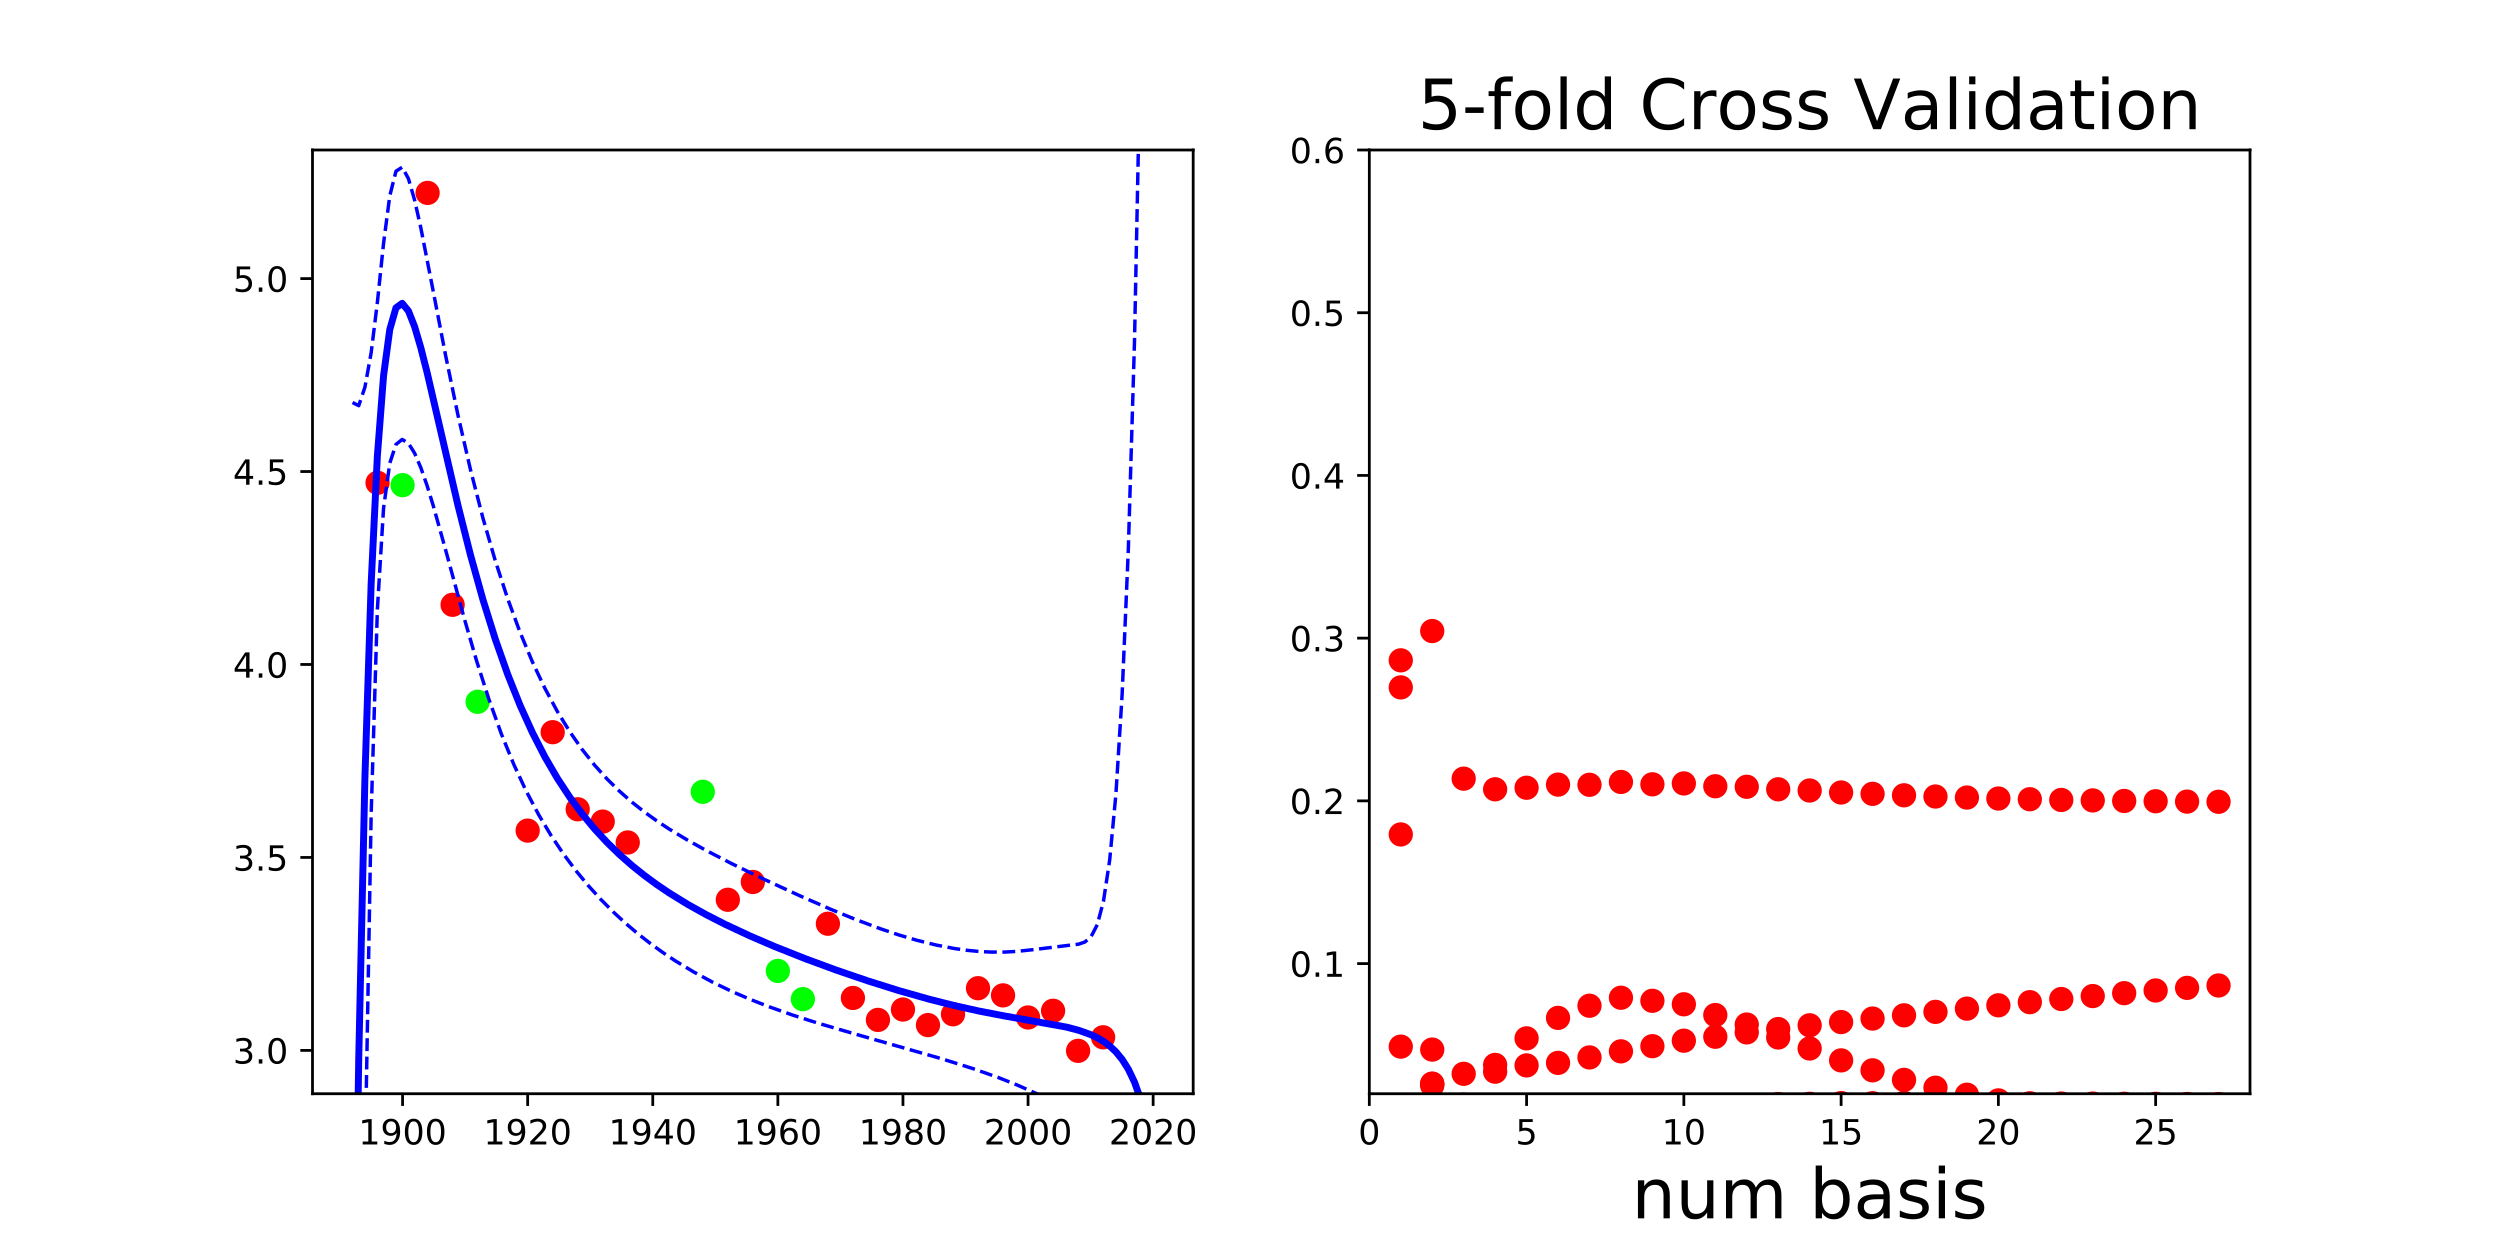 <?xml version="1.0" encoding="utf-8" standalone="no"?>
<!DOCTYPE svg PUBLIC "-//W3C//DTD SVG 1.1//EN"
  "http://www.w3.org/Graphics/SVG/1.1/DTD/svg11.dtd">
<!-- Created with matplotlib (http://matplotlib.org/) -->
<svg height="360pt" version="1.1" viewBox="0 0 720 360" width="720pt" xmlns="http://www.w3.org/2000/svg" xmlns:xlink="http://www.w3.org/1999/xlink">
 <defs>
  <style type="text/css">
*{stroke-linecap:butt;stroke-linejoin:round;}
  </style>
 </defs>
 <g id="figure_1">
  <g id="patch_1">
   <path d="M 0 360 
L 720 360 
L 720 0 
L 0 0 
z
" style="fill:none;"/>
  </g>
  <g id="axes_1">
   <g id="patch_2">
    <path d="M 90 315 
L 343.636 315 
L 343.636 43.2 
L 90 43.2 
z
" style="fill:none;"/>
   </g>
   <g id="matplotlib.axis_1">
    <g id="xtick_1">
     <g id="line2d_1">
      <defs>
       <path d="M 0 0 
L 0 3.5 
" id="m2dbf219b68" style="stroke:#000000;stroke-width:0.8;"/>
      </defs>
      <g>
       <use style="stroke:#000000;stroke-width:0.8;" x="115.94" xlink:href="#m2dbf219b68" y="315"/>
      </g>
     </g>
     <g id="text_1">
      <!-- 1900 -->
      <defs>
       <path d="M 12.406 8.297 
L 28.516 8.297 
L 28.516 63.922 
L 10.984 60.406 
L 10.984 69.391 
L 28.422 72.906 
L 38.281 72.906 
L 38.281 8.297 
L 54.391 8.297 
L 54.391 0 
L 12.406 0 
z
" id="DejaVuSans-31"/>
       <path d="M 10.984 1.516 
L 10.984 10.5 
Q 14.703 8.734 18.5 7.812 
Q 22.312 6.891 25.984 6.891 
Q 35.75 6.891 40.891 13.453 
Q 46.047 20.016 46.781 33.406 
Q 43.953 29.203 39.594 26.953 
Q 35.25 24.703 29.984 24.703 
Q 19.047 24.703 12.672 31.312 
Q 6.297 37.938 6.297 49.422 
Q 6.297 60.641 12.938 67.422 
Q 19.578 74.219 30.609 74.219 
Q 43.266 74.219 49.922 64.516 
Q 56.594 54.828 56.594 36.375 
Q 56.594 19.141 48.406 8.859 
Q 40.234 -1.422 26.422 -1.422 
Q 22.703 -1.422 18.891 -0.688 
Q 15.094 0.047 10.984 1.516 
z
M 30.609 32.422 
Q 37.25 32.422 41.125 36.953 
Q 45.016 41.5 45.016 49.422 
Q 45.016 57.281 41.125 61.844 
Q 37.25 66.406 30.609 66.406 
Q 23.969 66.406 20.094 61.844 
Q 16.219 57.281 16.219 49.422 
Q 16.219 41.5 20.094 36.953 
Q 23.969 32.422 30.609 32.422 
z
" id="DejaVuSans-39"/>
       <path d="M 31.781 66.406 
Q 24.172 66.406 20.328 58.906 
Q 16.5 51.422 16.5 36.375 
Q 16.5 21.391 20.328 13.891 
Q 24.172 6.391 31.781 6.391 
Q 39.453 6.391 43.281 13.891 
Q 47.125 21.391 47.125 36.375 
Q 47.125 51.422 43.281 58.906 
Q 39.453 66.406 31.781 66.406 
z
M 31.781 74.219 
Q 44.047 74.219 50.516 64.516 
Q 56.984 54.828 56.984 36.375 
Q 56.984 17.969 50.516 8.266 
Q 44.047 -1.422 31.781 -1.422 
Q 19.531 -1.422 13.062 8.266 
Q 6.594 17.969 6.594 36.375 
Q 6.594 54.828 13.062 64.516 
Q 19.531 74.219 31.781 74.219 
z
" id="DejaVuSans-30"/>
      </defs>
      <g transform="translate(103.215 329.598)scale(0.1 -0.1)">
       <use xlink:href="#DejaVuSans-31"/>
       <use x="63.623" xlink:href="#DejaVuSans-39"/>
       <use x="127.246" xlink:href="#DejaVuSans-30"/>
       <use x="190.869" xlink:href="#DejaVuSans-30"/>
      </g>
     </g>
    </g>
    <g id="xtick_2">
     <g id="line2d_2">
      <g>
       <use style="stroke:#000000;stroke-width:0.8;" x="151.968" xlink:href="#m2dbf219b68" y="315"/>
      </g>
     </g>
     <g id="text_2">
      <!-- 1920 -->
      <defs>
       <path d="M 19.188 8.297 
L 53.609 8.297 
L 53.609 0 
L 7.328 0 
L 7.328 8.297 
Q 12.938 14.109 22.625 23.891 
Q 32.328 33.688 34.812 36.531 
Q 39.547 41.844 41.422 45.531 
Q 43.312 49.219 43.312 52.781 
Q 43.312 58.594 39.234 62.25 
Q 35.156 65.922 28.609 65.922 
Q 23.969 65.922 18.812 64.312 
Q 13.672 62.703 7.812 59.422 
L 7.812 69.391 
Q 13.766 71.781 18.938 73 
Q 24.125 74.219 28.422 74.219 
Q 39.75 74.219 46.484 68.547 
Q 53.219 62.891 53.219 53.422 
Q 53.219 48.922 51.531 44.891 
Q 49.859 40.875 45.406 35.406 
Q 44.188 33.984 37.641 27.219 
Q 31.109 20.453 19.188 8.297 
z
" id="DejaVuSans-32"/>
      </defs>
      <g transform="translate(139.243 329.598)scale(0.1 -0.1)">
       <use xlink:href="#DejaVuSans-31"/>
       <use x="63.623" xlink:href="#DejaVuSans-39"/>
       <use x="127.246" xlink:href="#DejaVuSans-32"/>
       <use x="190.869" xlink:href="#DejaVuSans-30"/>
      </g>
     </g>
    </g>
    <g id="xtick_3">
     <g id="line2d_3">
      <g>
       <use style="stroke:#000000;stroke-width:0.8;" x="187.996" xlink:href="#m2dbf219b68" y="315"/>
      </g>
     </g>
     <g id="text_3">
      <!-- 1940 -->
      <defs>
       <path d="M 37.797 64.312 
L 12.891 25.391 
L 37.797 25.391 
z
M 35.203 72.906 
L 47.609 72.906 
L 47.609 25.391 
L 58.016 25.391 
L 58.016 17.188 
L 47.609 17.188 
L 47.609 0 
L 37.797 0 
L 37.797 17.188 
L 4.891 17.188 
L 4.891 26.703 
z
" id="DejaVuSans-34"/>
      </defs>
      <g transform="translate(175.271 329.598)scale(0.1 -0.1)">
       <use xlink:href="#DejaVuSans-31"/>
       <use x="63.623" xlink:href="#DejaVuSans-39"/>
       <use x="127.246" xlink:href="#DejaVuSans-34"/>
       <use x="190.869" xlink:href="#DejaVuSans-30"/>
      </g>
     </g>
    </g>
    <g id="xtick_4">
     <g id="line2d_4">
      <g>
       <use style="stroke:#000000;stroke-width:0.8;" x="224.024" xlink:href="#m2dbf219b68" y="315"/>
      </g>
     </g>
     <g id="text_4">
      <!-- 1960 -->
      <defs>
       <path d="M 33.016 40.375 
Q 26.375 40.375 22.484 35.828 
Q 18.609 31.297 18.609 23.391 
Q 18.609 15.531 22.484 10.953 
Q 26.375 6.391 33.016 6.391 
Q 39.656 6.391 43.531 10.953 
Q 47.406 15.531 47.406 23.391 
Q 47.406 31.297 43.531 35.828 
Q 39.656 40.375 33.016 40.375 
z
M 52.594 71.297 
L 52.594 62.312 
Q 48.875 64.062 45.094 64.984 
Q 41.312 65.922 37.594 65.922 
Q 27.828 65.922 22.672 59.328 
Q 17.531 52.734 16.797 39.406 
Q 19.672 43.656 24.016 45.922 
Q 28.375 48.188 33.594 48.188 
Q 44.578 48.188 50.953 41.516 
Q 57.328 34.859 57.328 23.391 
Q 57.328 12.156 50.688 5.359 
Q 44.047 -1.422 33.016 -1.422 
Q 20.359 -1.422 13.672 8.266 
Q 6.984 17.969 6.984 36.375 
Q 6.984 53.656 15.188 63.938 
Q 23.391 74.219 37.203 74.219 
Q 40.922 74.219 44.703 73.484 
Q 48.484 72.75 52.594 71.297 
z
" id="DejaVuSans-36"/>
      </defs>
      <g transform="translate(211.299 329.598)scale(0.1 -0.1)">
       <use xlink:href="#DejaVuSans-31"/>
       <use x="63.623" xlink:href="#DejaVuSans-39"/>
       <use x="127.246" xlink:href="#DejaVuSans-36"/>
       <use x="190.869" xlink:href="#DejaVuSans-30"/>
      </g>
     </g>
    </g>
    <g id="xtick_5">
     <g id="line2d_5">
      <g>
       <use style="stroke:#000000;stroke-width:0.8;" x="260.052" xlink:href="#m2dbf219b68" y="315"/>
      </g>
     </g>
     <g id="text_5">
      <!-- 1980 -->
      <defs>
       <path d="M 31.781 34.625 
Q 24.75 34.625 20.719 30.859 
Q 16.703 27.094 16.703 20.516 
Q 16.703 13.922 20.719 10.156 
Q 24.75 6.391 31.781 6.391 
Q 38.812 6.391 42.859 10.172 
Q 46.922 13.969 46.922 20.516 
Q 46.922 27.094 42.891 30.859 
Q 38.875 34.625 31.781 34.625 
z
M 21.922 38.812 
Q 15.578 40.375 12.031 44.719 
Q 8.5 49.078 8.5 55.328 
Q 8.5 64.062 14.719 69.141 
Q 20.953 74.219 31.781 74.219 
Q 42.672 74.219 48.875 69.141 
Q 55.078 64.062 55.078 55.328 
Q 55.078 49.078 51.531 44.719 
Q 48 40.375 41.703 38.812 
Q 48.828 37.156 52.797 32.312 
Q 56.781 27.484 56.781 20.516 
Q 56.781 9.906 50.312 4.234 
Q 43.844 -1.422 31.781 -1.422 
Q 19.734 -1.422 13.25 4.234 
Q 6.781 9.906 6.781 20.516 
Q 6.781 27.484 10.781 32.312 
Q 14.797 37.156 21.922 38.812 
z
M 18.312 54.391 
Q 18.312 48.734 21.844 45.562 
Q 25.391 42.391 31.781 42.391 
Q 38.141 42.391 41.719 45.562 
Q 45.312 48.734 45.312 54.391 
Q 45.312 60.062 41.719 63.234 
Q 38.141 66.406 31.781 66.406 
Q 25.391 66.406 21.844 63.234 
Q 18.312 60.062 18.312 54.391 
z
" id="DejaVuSans-38"/>
      </defs>
      <g transform="translate(247.327 329.598)scale(0.1 -0.1)">
       <use xlink:href="#DejaVuSans-31"/>
       <use x="63.623" xlink:href="#DejaVuSans-39"/>
       <use x="127.246" xlink:href="#DejaVuSans-38"/>
       <use x="190.869" xlink:href="#DejaVuSans-30"/>
      </g>
     </g>
    </g>
    <g id="xtick_6">
     <g id="line2d_6">
      <g>
       <use style="stroke:#000000;stroke-width:0.8;" x="296.08" xlink:href="#m2dbf219b68" y="315"/>
      </g>
     </g>
     <g id="text_6">
      <!-- 2000 -->
      <g transform="translate(283.355 329.598)scale(0.1 -0.1)">
       <use xlink:href="#DejaVuSans-32"/>
       <use x="63.623" xlink:href="#DejaVuSans-30"/>
       <use x="127.246" xlink:href="#DejaVuSans-30"/>
       <use x="190.869" xlink:href="#DejaVuSans-30"/>
      </g>
     </g>
    </g>
    <g id="xtick_7">
     <g id="line2d_7">
      <g>
       <use style="stroke:#000000;stroke-width:0.8;" x="332.107" xlink:href="#m2dbf219b68" y="315"/>
      </g>
     </g>
     <g id="text_7">
      <!-- 2020 -->
      <g transform="translate(319.382 329.598)scale(0.1 -0.1)">
       <use xlink:href="#DejaVuSans-32"/>
       <use x="63.623" xlink:href="#DejaVuSans-30"/>
       <use x="127.246" xlink:href="#DejaVuSans-32"/>
       <use x="190.869" xlink:href="#DejaVuSans-30"/>
      </g>
     </g>
    </g>
   </g>
   <g id="matplotlib.axis_2">
    <g id="ytick_1">
     <g id="line2d_8">
      <defs>
       <path d="M 0 0 
L -3.5 0 
" id="m7411f0492e" style="stroke:#000000;stroke-width:0.8;"/>
      </defs>
      <g>
       <use style="stroke:#000000;stroke-width:0.8;" x="90" xlink:href="#m7411f0492e" y="302.509"/>
      </g>
     </g>
     <g id="text_8">
      <!-- 3.0 -->
      <defs>
       <path d="M 40.578 39.312 
Q 47.656 37.797 51.625 33 
Q 55.609 28.219 55.609 21.188 
Q 55.609 10.406 48.188 4.484 
Q 40.766 -1.422 27.094 -1.422 
Q 22.516 -1.422 17.656 -0.516 
Q 12.797 0.391 7.625 2.203 
L 7.625 11.719 
Q 11.719 9.328 16.594 8.109 
Q 21.484 6.891 26.812 6.891 
Q 36.078 6.891 40.938 10.547 
Q 45.797 14.203 45.797 21.188 
Q 45.797 27.641 41.281 31.266 
Q 36.766 34.906 28.719 34.906 
L 20.219 34.906 
L 20.219 43.016 
L 29.109 43.016 
Q 36.375 43.016 40.234 45.922 
Q 44.094 48.828 44.094 54.297 
Q 44.094 59.906 40.109 62.906 
Q 36.141 65.922 28.719 65.922 
Q 24.656 65.922 20.016 65.031 
Q 15.375 64.156 9.812 62.312 
L 9.812 71.094 
Q 15.438 72.656 20.344 73.438 
Q 25.25 74.219 29.594 74.219 
Q 40.828 74.219 47.359 69.109 
Q 53.906 64.016 53.906 55.328 
Q 53.906 49.266 50.438 45.094 
Q 46.969 40.922 40.578 39.312 
z
" id="DejaVuSans-33"/>
       <path d="M 10.688 12.406 
L 21 12.406 
L 21 0 
L 10.688 0 
z
" id="DejaVuSans-2e"/>
      </defs>
      <g transform="translate(67.097 306.309)scale(0.1 -0.1)">
       <use xlink:href="#DejaVuSans-33"/>
       <use x="63.623" xlink:href="#DejaVuSans-2e"/>
       <use x="95.41" xlink:href="#DejaVuSans-30"/>
      </g>
     </g>
    </g>
    <g id="ytick_2">
     <g id="line2d_9">
      <g>
       <use style="stroke:#000000;stroke-width:0.8;" x="90" xlink:href="#m7411f0492e" y="246.941"/>
      </g>
     </g>
     <g id="text_9">
      <!-- 3.5 -->
      <defs>
       <path d="M 10.797 72.906 
L 49.516 72.906 
L 49.516 64.594 
L 19.828 64.594 
L 19.828 46.734 
Q 21.969 47.469 24.109 47.828 
Q 26.266 48.188 28.422 48.188 
Q 40.625 48.188 47.75 41.5 
Q 54.891 34.812 54.891 23.391 
Q 54.891 11.625 47.562 5.094 
Q 40.234 -1.422 26.906 -1.422 
Q 22.312 -1.422 17.547 -0.641 
Q 12.797 0.141 7.719 1.703 
L 7.719 11.625 
Q 12.109 9.234 16.797 8.062 
Q 21.484 6.891 26.703 6.891 
Q 35.156 6.891 40.078 11.328 
Q 45.016 15.766 45.016 23.391 
Q 45.016 31 40.078 35.438 
Q 35.156 39.891 26.703 39.891 
Q 22.75 39.891 18.812 39.016 
Q 14.891 38.141 10.797 36.281 
z
" id="DejaVuSans-35"/>
      </defs>
      <g transform="translate(67.097 250.74)scale(0.1 -0.1)">
       <use xlink:href="#DejaVuSans-33"/>
       <use x="63.623" xlink:href="#DejaVuSans-2e"/>
       <use x="95.41" xlink:href="#DejaVuSans-35"/>
      </g>
     </g>
    </g>
    <g id="ytick_3">
     <g id="line2d_10">
      <g>
       <use style="stroke:#000000;stroke-width:0.8;" x="90" xlink:href="#m7411f0492e" y="191.373"/>
      </g>
     </g>
     <g id="text_10">
      <!-- 4.0 -->
      <g transform="translate(67.097 195.172)scale(0.1 -0.1)">
       <use xlink:href="#DejaVuSans-34"/>
       <use x="63.623" xlink:href="#DejaVuSans-2e"/>
       <use x="95.41" xlink:href="#DejaVuSans-30"/>
      </g>
     </g>
    </g>
    <g id="ytick_4">
     <g id="line2d_11">
      <g>
       <use style="stroke:#000000;stroke-width:0.8;" x="90" xlink:href="#m7411f0492e" y="135.804"/>
      </g>
     </g>
     <g id="text_11">
      <!-- 4.5 -->
      <g transform="translate(67.097 139.604)scale(0.1 -0.1)">
       <use xlink:href="#DejaVuSans-34"/>
       <use x="63.623" xlink:href="#DejaVuSans-2e"/>
       <use x="95.41" xlink:href="#DejaVuSans-35"/>
      </g>
     </g>
    </g>
    <g id="ytick_5">
     <g id="line2d_12">
      <g>
       <use style="stroke:#000000;stroke-width:0.8;" x="90" xlink:href="#m7411f0492e" y="80.236"/>
      </g>
     </g>
     <g id="text_12">
      <!-- 5.0 -->
      <g transform="translate(67.097 84.035)scale(0.1 -0.1)">
       <use xlink:href="#DejaVuSans-35"/>
       <use x="63.623" xlink:href="#DejaVuSans-2e"/>
       <use x="95.41" xlink:href="#DejaVuSans-30"/>
      </g>
     </g>
    </g>
   </g>
   <g id="line2d_13">
    <defs>
     <path d="M 0 3 
C 0.796 3 1.559 2.684 2.121 2.121 
C 2.684 1.559 3 0.796 3 0 
C 3 -0.796 2.684 -1.559 2.121 -2.121 
C 1.559 -2.684 0.796 -3 0 -3 
C -0.796 -3 -1.559 -2.684 -2.121 -2.121 
C -2.684 -1.559 -3 -0.796 -3 0 
C -3 0.796 -2.684 1.559 -2.121 2.121 
C -1.559 2.684 -0.796 3 0 3 
z
" id="m892ed6df88" style="stroke:#ff0000;"/>
    </defs>
    <g clip-path="url(#pe6f4012d10)">
     <use style="fill:#ff0000;stroke:#ff0000;" x="216.818" xlink:href="#m892ed6df88" y="254.006"/>
     <use style="fill:#ff0000;stroke:#ff0000;" x="173.585" xlink:href="#m892ed6df88" y="236.623"/>
     <use style="fill:#ff0000;stroke:#ff0000;" x="159.174" xlink:href="#m892ed6df88" y="210.872"/>
     <use style="fill:#ff0000;stroke:#ff0000;" x="209.613" xlink:href="#m892ed6df88" y="259.134"/>
     <use style="fill:#ff0000;stroke:#ff0000;" x="281.668" xlink:href="#m892ed6df88" y="284.603"/>
     <use style="fill:#ff0000;stroke:#ff0000;" x="288.874" xlink:href="#m892ed6df88" y="286.667"/>
     <use style="fill:#ff0000;stroke:#ff0000;" x="296.08" xlink:href="#m892ed6df88" y="293.032"/>
     <use style="fill:#ff0000;stroke:#ff0000;" x="267.257" xlink:href="#m892ed6df88" y="295.227"/>
     <use style="fill:#ff0000;stroke:#ff0000;" x="108.735" xlink:href="#m892ed6df88" y="139.046"/>
     <use style="fill:#ff0000;stroke:#ff0000;" x="180.79" xlink:href="#m892ed6df88" y="242.628"/>
     <use style="fill:#ff0000;stroke:#ff0000;" x="260.052" xlink:href="#m892ed6df88" y="290.749"/>
     <use style="fill:#ff0000;stroke:#ff0000;" x="303.285" xlink:href="#m892ed6df88" y="291.1"/>
     <use style="fill:#ff0000;stroke:#ff0000;" x="274.463" xlink:href="#m892ed6df88" y="292.11"/>
     <use style="fill:#ff0000;stroke:#ff0000;" x="151.968" xlink:href="#m892ed6df88" y="239.216"/>
     <use style="fill:#ff0000;stroke:#ff0000;" x="317.696" xlink:href="#m892ed6df88" y="298.739"/>
     <use style="fill:#ff0000;stroke:#ff0000;" x="123.146" xlink:href="#m892ed6df88" y="55.555"/>
     <use style="fill:#ff0000;stroke:#ff0000;" x="252.846" xlink:href="#m892ed6df88" y="293.734"/>
     <use style="fill:#ff0000;stroke:#ff0000;" x="245.64" xlink:href="#m892ed6df88" y="287.413"/>
     <use style="fill:#ff0000;stroke:#ff0000;" x="130.351" xlink:href="#m892ed6df88" y="174.182"/>
     <use style="fill:#ff0000;stroke:#ff0000;" x="166.379" xlink:href="#m892ed6df88" y="233.067"/>
     <use style="fill:#ff0000;stroke:#ff0000;" x="310.491" xlink:href="#m892ed6df88" y="302.645"/>
     <use style="fill:#ff0000;stroke:#ff0000;" x="238.435" xlink:href="#m892ed6df88" y="266.035"/>
    </g>
   </g>
   <g id="line2d_14">
    <defs>
     <path d="M 0 3 
C 0.796 3 1.559 2.684 2.121 2.121 
C 2.684 1.559 3 0.796 3 0 
C 3 -0.796 2.684 -1.559 2.121 -2.121 
C 1.559 -2.684 0.796 -3 0 -3 
C -0.796 -3 -1.559 -2.684 -2.121 -2.121 
C -2.684 -1.559 -3 -0.796 -3 0 
C -3 0.796 -2.684 1.559 -2.121 2.121 
C -1.559 2.684 -0.796 3 0 3 
z
" id="me2439e33db" style="stroke:#00ff00;"/>
    </defs>
    <g clip-path="url(#pe6f4012d10)">
     <use style="fill:#00ff00;stroke:#00ff00;" x="115.94" xlink:href="#me2439e33db" y="139.724"/>
     <use style="fill:#00ff00;stroke:#00ff00;" x="224.024" xlink:href="#me2439e33db" y="279.634"/>
     <use style="fill:#00ff00;stroke:#00ff00;" x="137.557" xlink:href="#me2439e33db" y="202.118"/>
     <use style="fill:#00ff00;stroke:#00ff00;" x="202.407" xlink:href="#me2439e33db" y="228.036"/>
     <use style="fill:#00ff00;stroke:#00ff00;" x="231.229" xlink:href="#me2439e33db" y="287.755"/>
    </g>
   </g>
   <g id="line2d_15">
    <path clip-path="url(#pe6f4012d10)" d="M 102.453 361 
L 103.316 304.869 
L 105.104 223.659 
L 106.891 168.123 
L 108.679 131.349 
L 110.466 108.209 
L 112.254 94.909 
L 114.041 88.648 
L 115.828 87.361 
L 117.616 89.535 
L 119.403 94.061 
L 121.191 100.133 
L 122.978 107.166 
L 126.553 122.555 
L 131.915 145.646 
L 135.49 159.805 
L 139.065 172.626 
L 142.64 184.072 
L 146.215 194.212 
L 149.79 203.161 
L 153.364 211.048 
L 156.939 218.003 
L 160.514 224.146 
L 164.089 229.586 
L 167.664 234.42 
L 171.239 238.732 
L 174.814 242.597 
L 178.388 246.077 
L 181.963 249.228 
L 185.538 252.096 
L 189.113 254.723 
L 192.688 257.144 
L 198.05 260.45 
L 203.412 263.439 
L 208.775 266.177 
L 215.924 269.52 
L 223.074 272.594 
L 232.011 276.143 
L 240.948 279.43 
L 249.886 282.48 
L 258.823 285.286 
L 267.76 287.818 
L 274.91 289.621 
L 282.059 291.208 
L 289.209 292.586 
L 307.083 295.793 
L 310.658 296.728 
L 314.233 298.016 
L 316.021 298.868 
L 317.808 299.922 
L 319.595 301.245 
L 321.383 302.929 
L 323.17 305.099 
L 324.958 307.933 
L 326.745 311.677 
L 328.533 316.676 
L 330.32 323.417 
L 332.107 332.586 
L 332.107 332.586 
" style="fill:none;stroke:#0000ff;stroke-linecap:square;stroke-width:2;"/>
   </g>
   <g id="line2d_16">
    <path clip-path="url(#pe6f4012d10)" d="M 101.529 115.93 
L 103.316 116.832 
L 105.104 111.489 
L 106.891 101.617 
L 108.679 87.127 
L 110.466 70.064 
L 112.254 56.423 
L 114.041 49.306 
L 115.828 48.16 
L 117.616 51.42 
L 119.403 57.613 
L 121.191 65.593 
L 124.766 83.875 
L 128.34 102.405 
L 131.915 119.665 
L 135.49 135.237 
L 139.065 149.132 
L 142.64 161.482 
L 146.215 172.437 
L 149.79 182.136 
L 153.364 190.704 
L 156.939 198.256 
L 160.514 204.899 
L 164.089 210.733 
L 167.664 215.856 
L 171.239 220.36 
L 174.814 224.331 
L 178.388 227.85 
L 181.963 230.989 
L 185.538 233.814 
L 189.113 236.382 
L 192.688 238.742 
L 198.05 241.981 
L 203.412 244.954 
L 210.562 248.644 
L 219.499 252.982 
L 230.224 257.928 
L 239.161 261.836 
L 246.311 264.766 
L 253.461 267.449 
L 258.823 269.251 
L 264.185 270.831 
L 269.547 272.154 
L 274.91 273.183 
L 278.485 273.687 
L 282.059 274.031 
L 285.634 274.205 
L 289.209 274.199 
L 292.784 274.011 
L 298.146 273.436 
L 307.083 272.338 
L 310.658 271.915 
L 312.446 271.297 
L 314.233 269.757 
L 316.021 266.302 
L 317.808 259.508 
L 319.595 247.65 
L 321.383 228.71 
L 323.17 200.095 
L 324.958 158.205 
L 326.745 97.938 
L 328.725 -1 
L 328.725 -1 
" style="fill:none;stroke:#0000ff;stroke-dasharray:3.7,1.6;stroke-dashoffset:0;"/>
   </g>
   <g id="line2d_17">
    <path clip-path="url(#pe6f4012d10)" d="M 104.817 361 
L 105.104 335.83 
L 106.891 234.629 
L 108.679 175.57 
L 110.466 146.354 
L 112.254 133.396 
L 114.041 127.99 
L 115.828 126.563 
L 117.616 127.65 
L 119.403 130.51 
L 121.191 134.673 
L 122.978 139.797 
L 124.766 145.605 
L 128.34 158.395 
L 133.703 178.101 
L 137.278 190.389 
L 140.852 201.545 
L 144.427 211.473 
L 148.002 220.22 
L 151.577 227.905 
L 155.152 234.669 
L 158.727 240.654 
L 162.302 245.985 
L 165.876 250.769 
L 169.451 255.093 
L 173.026 259.025 
L 176.601 262.62 
L 180.176 265.918 
L 183.751 268.952 
L 187.326 271.748 
L 190.9 274.329 
L 194.475 276.714 
L 199.838 279.959 
L 205.2 282.853 
L 210.562 285.441 
L 215.924 287.766 
L 221.287 289.87 
L 228.436 292.394 
L 235.586 294.674 
L 246.311 297.81 
L 271.335 304.96 
L 280.272 307.783 
L 287.422 310.293 
L 292.784 312.411 
L 298.146 314.785 
L 303.509 317.391 
L 307.083 319.248 
L 308.871 320.282 
L 310.658 321.541 
L 312.446 323.332 
L 314.233 326.274 
L 316.021 331.434 
L 317.808 340.337 
L 319.595 354.84 
L 320.089 361 
L 320.089 361 
" style="fill:none;stroke:#0000ff;stroke-dasharray:3.7,1.6;stroke-dashoffset:0;"/>
   </g>
   <g id="patch_3">
    <path d="M 90 315 
L 90 43.2 
" style="fill:none;stroke:#000000;stroke-linecap:square;stroke-linejoin:miter;stroke-width:0.8;"/>
   </g>
   <g id="patch_4">
    <path d="M 343.636 315 
L 343.636 43.2 
" style="fill:none;stroke:#000000;stroke-linecap:square;stroke-linejoin:miter;stroke-width:0.8;"/>
   </g>
   <g id="patch_5">
    <path d="M 90 315 
L 343.636 315 
" style="fill:none;stroke:#000000;stroke-linecap:square;stroke-linejoin:miter;stroke-width:0.8;"/>
   </g>
   <g id="patch_6">
    <path d="M 90 43.2 
L 343.636 43.2 
" style="fill:none;stroke:#000000;stroke-linecap:square;stroke-linejoin:miter;stroke-width:0.8;"/>
   </g>
  </g>
  <g id="axes_2">
   <g id="patch_7">
    <path d="M 394.364 315 
L 648 315 
L 648 43.2 
L 394.364 43.2 
z
" style="fill:none;"/>
   </g>
   <g id="matplotlib.axis_3">
    <g id="xtick_8">
     <g id="line2d_18">
      <g>
       <use style="stroke:#000000;stroke-width:0.8;" x="394.364" xlink:href="#m2dbf219b68" y="315"/>
      </g>
     </g>
     <g id="text_13">
      <!-- 0 -->
      <g transform="translate(391.182 329.598)scale(0.1 -0.1)">
       <use xlink:href="#DejaVuSans-30"/>
      </g>
     </g>
    </g>
    <g id="xtick_9">
     <g id="line2d_19">
      <g>
       <use style="stroke:#000000;stroke-width:0.8;" x="439.656" xlink:href="#m2dbf219b68" y="315"/>
      </g>
     </g>
     <g id="text_14">
      <!-- 5 -->
      <g transform="translate(436.475 329.598)scale(0.1 -0.1)">
       <use xlink:href="#DejaVuSans-35"/>
      </g>
     </g>
    </g>
    <g id="xtick_10">
     <g id="line2d_20">
      <g>
       <use style="stroke:#000000;stroke-width:0.8;" x="484.948" xlink:href="#m2dbf219b68" y="315"/>
      </g>
     </g>
     <g id="text_15">
      <!-- 10 -->
      <g transform="translate(478.586 329.598)scale(0.1 -0.1)">
       <use xlink:href="#DejaVuSans-31"/>
       <use x="63.623" xlink:href="#DejaVuSans-30"/>
      </g>
     </g>
    </g>
    <g id="xtick_11">
     <g id="line2d_21">
      <g>
       <use style="stroke:#000000;stroke-width:0.8;" x="530.24" xlink:href="#m2dbf219b68" y="315"/>
      </g>
     </g>
     <g id="text_16">
      <!-- 15 -->
      <g transform="translate(523.878 329.598)scale(0.1 -0.1)">
       <use xlink:href="#DejaVuSans-31"/>
       <use x="63.623" xlink:href="#DejaVuSans-35"/>
      </g>
     </g>
    </g>
    <g id="xtick_12">
     <g id="line2d_22">
      <g>
       <use style="stroke:#000000;stroke-width:0.8;" x="575.532" xlink:href="#m2dbf219b68" y="315"/>
      </g>
     </g>
     <g id="text_17">
      <!-- 20 -->
      <g transform="translate(569.17 329.598)scale(0.1 -0.1)">
       <use xlink:href="#DejaVuSans-32"/>
       <use x="63.623" xlink:href="#DejaVuSans-30"/>
      </g>
     </g>
    </g>
    <g id="xtick_13">
     <g id="line2d_23">
      <g>
       <use style="stroke:#000000;stroke-width:0.8;" x="620.825" xlink:href="#m2dbf219b68" y="315"/>
      </g>
     </g>
     <g id="text_18">
      <!-- 25 -->
      <g transform="translate(614.462 329.598)scale(0.1 -0.1)">
       <use xlink:href="#DejaVuSans-32"/>
       <use x="63.623" xlink:href="#DejaVuSans-35"/>
      </g>
     </g>
    </g>
    <g id="text_19">
     <!-- num basis -->
     <defs>
      <path d="M 54.891 33.016 
L 54.891 0 
L 45.906 0 
L 45.906 32.719 
Q 45.906 40.484 42.875 44.328 
Q 39.844 48.188 33.797 48.188 
Q 26.516 48.188 22.312 43.547 
Q 18.109 38.922 18.109 30.906 
L 18.109 0 
L 9.078 0 
L 9.078 54.688 
L 18.109 54.688 
L 18.109 46.188 
Q 21.344 51.125 25.703 53.562 
Q 30.078 56 35.797 56 
Q 45.219 56 50.047 50.172 
Q 54.891 44.344 54.891 33.016 
z
" id="DejaVuSans-6e"/>
      <path d="M 8.5 21.578 
L 8.5 54.688 
L 17.484 54.688 
L 17.484 21.922 
Q 17.484 14.156 20.5 10.266 
Q 23.531 6.391 29.594 6.391 
Q 36.859 6.391 41.078 11.031 
Q 45.312 15.672 45.312 23.688 
L 45.312 54.688 
L 54.297 54.688 
L 54.297 0 
L 45.312 0 
L 45.312 8.406 
Q 42.047 3.422 37.719 1 
Q 33.406 -1.422 27.688 -1.422 
Q 18.266 -1.422 13.375 4.438 
Q 8.5 10.297 8.5 21.578 
z
M 31.109 56 
z
" id="DejaVuSans-75"/>
      <path d="M 52 44.188 
Q 55.375 50.25 60.062 53.125 
Q 64.75 56 71.094 56 
Q 79.641 56 84.281 50.016 
Q 88.922 44.047 88.922 33.016 
L 88.922 0 
L 79.891 0 
L 79.891 32.719 
Q 79.891 40.578 77.094 44.375 
Q 74.312 48.188 68.609 48.188 
Q 61.625 48.188 57.562 43.547 
Q 53.516 38.922 53.516 30.906 
L 53.516 0 
L 44.484 0 
L 44.484 32.719 
Q 44.484 40.625 41.703 44.406 
Q 38.922 48.188 33.109 48.188 
Q 26.219 48.188 22.156 43.531 
Q 18.109 38.875 18.109 30.906 
L 18.109 0 
L 9.078 0 
L 9.078 54.688 
L 18.109 54.688 
L 18.109 46.188 
Q 21.188 51.219 25.484 53.609 
Q 29.781 56 35.688 56 
Q 41.656 56 45.828 52.969 
Q 50 49.953 52 44.188 
z
" id="DejaVuSans-6d"/>
      <path id="DejaVuSans-20"/>
      <path d="M 48.688 27.297 
Q 48.688 37.203 44.609 42.844 
Q 40.531 48.484 33.406 48.484 
Q 26.266 48.484 22.188 42.844 
Q 18.109 37.203 18.109 27.297 
Q 18.109 17.391 22.188 11.75 
Q 26.266 6.109 33.406 6.109 
Q 40.531 6.109 44.609 11.75 
Q 48.688 17.391 48.688 27.297 
z
M 18.109 46.391 
Q 20.953 51.266 25.266 53.625 
Q 29.594 56 35.594 56 
Q 45.562 56 51.781 48.094 
Q 58.016 40.188 58.016 27.297 
Q 58.016 14.406 51.781 6.484 
Q 45.562 -1.422 35.594 -1.422 
Q 29.594 -1.422 25.266 0.953 
Q 20.953 3.328 18.109 8.203 
L 18.109 0 
L 9.078 0 
L 9.078 75.984 
L 18.109 75.984 
z
" id="DejaVuSans-62"/>
      <path d="M 34.281 27.484 
Q 23.391 27.484 19.188 25 
Q 14.984 22.516 14.984 16.5 
Q 14.984 11.719 18.141 8.906 
Q 21.297 6.109 26.703 6.109 
Q 34.188 6.109 38.703 11.406 
Q 43.219 16.703 43.219 25.484 
L 43.219 27.484 
z
M 52.203 31.203 
L 52.203 0 
L 43.219 0 
L 43.219 8.297 
Q 40.141 3.328 35.547 0.953 
Q 30.953 -1.422 24.312 -1.422 
Q 15.922 -1.422 10.953 3.297 
Q 6 8.016 6 15.922 
Q 6 25.141 12.172 29.828 
Q 18.359 34.516 30.609 34.516 
L 43.219 34.516 
L 43.219 35.406 
Q 43.219 41.609 39.141 45 
Q 35.062 48.391 27.688 48.391 
Q 23 48.391 18.547 47.266 
Q 14.109 46.141 10.016 43.891 
L 10.016 52.203 
Q 14.938 54.109 19.578 55.047 
Q 24.219 56 28.609 56 
Q 40.484 56 46.344 49.844 
Q 52.203 43.703 52.203 31.203 
z
" id="DejaVuSans-61"/>
      <path d="M 44.281 53.078 
L 44.281 44.578 
Q 40.484 46.531 36.375 47.5 
Q 32.281 48.484 27.875 48.484 
Q 21.188 48.484 17.844 46.438 
Q 14.5 44.391 14.5 40.281 
Q 14.5 37.156 16.891 35.375 
Q 19.281 33.594 26.516 31.984 
L 29.594 31.297 
Q 39.156 29.25 43.188 25.516 
Q 47.219 21.781 47.219 15.094 
Q 47.219 7.469 41.188 3.016 
Q 35.156 -1.422 24.609 -1.422 
Q 20.219 -1.422 15.453 -0.562 
Q 10.688 0.297 5.422 2 
L 5.422 11.281 
Q 10.406 8.688 15.234 7.391 
Q 20.062 6.109 24.812 6.109 
Q 31.156 6.109 34.562 8.281 
Q 37.984 10.453 37.984 14.406 
Q 37.984 18.062 35.516 20.016 
Q 33.062 21.969 24.703 23.781 
L 21.578 24.516 
Q 13.234 26.266 9.516 29.906 
Q 5.812 33.547 5.812 39.891 
Q 5.812 47.609 11.281 51.797 
Q 16.75 56 26.812 56 
Q 31.781 56 36.172 55.266 
Q 40.578 54.547 44.281 53.078 
z
" id="DejaVuSans-73"/>
      <path d="M 9.422 54.688 
L 18.406 54.688 
L 18.406 0 
L 9.422 0 
z
M 9.422 75.984 
L 18.406 75.984 
L 18.406 64.594 
L 9.422 64.594 
z
" id="DejaVuSans-69"/>
     </defs>
     <g transform="translate(469.915 350.875)scale(0.2 -0.2)">
      <use xlink:href="#DejaVuSans-6e"/>
      <use x="63.379" xlink:href="#DejaVuSans-75"/>
      <use x="126.758" xlink:href="#DejaVuSans-6d"/>
      <use x="224.17" xlink:href="#DejaVuSans-20"/>
      <use x="255.957" xlink:href="#DejaVuSans-62"/>
      <use x="319.434" xlink:href="#DejaVuSans-61"/>
      <use x="380.713" xlink:href="#DejaVuSans-73"/>
      <use x="432.812" xlink:href="#DejaVuSans-69"/>
      <use x="460.596" xlink:href="#DejaVuSans-73"/>
     </g>
    </g>
   </g>
   <g id="matplotlib.axis_4">
    <g id="ytick_6">
     <g id="line2d_24">
      <g>
       <use style="stroke:#000000;stroke-width:0.8;" x="394.364" xlink:href="#m7411f0492e" y="277.51"/>
      </g>
     </g>
     <g id="text_20">
      <!-- 0.1 -->
      <g transform="translate(371.461 281.31)scale(0.1 -0.1)">
       <use xlink:href="#DejaVuSans-30"/>
       <use x="63.623" xlink:href="#DejaVuSans-2e"/>
       <use x="95.41" xlink:href="#DejaVuSans-31"/>
      </g>
     </g>
    </g>
    <g id="ytick_7">
     <g id="line2d_25">
      <g>
       <use style="stroke:#000000;stroke-width:0.8;" x="394.364" xlink:href="#m7411f0492e" y="230.648"/>
      </g>
     </g>
     <g id="text_21">
      <!-- 0.2 -->
      <g transform="translate(371.461 234.447)scale(0.1 -0.1)">
       <use xlink:href="#DejaVuSans-30"/>
       <use x="63.623" xlink:href="#DejaVuSans-2e"/>
       <use x="95.41" xlink:href="#DejaVuSans-32"/>
      </g>
     </g>
    </g>
    <g id="ytick_8">
     <g id="line2d_26">
      <g>
       <use style="stroke:#000000;stroke-width:0.8;" x="394.364" xlink:href="#m7411f0492e" y="183.786"/>
      </g>
     </g>
     <g id="text_22">
      <!-- 0.3 -->
      <g transform="translate(371.461 187.585)scale(0.1 -0.1)">
       <use xlink:href="#DejaVuSans-30"/>
       <use x="63.623" xlink:href="#DejaVuSans-2e"/>
       <use x="95.41" xlink:href="#DejaVuSans-33"/>
      </g>
     </g>
    </g>
    <g id="ytick_9">
     <g id="line2d_27">
      <g>
       <use style="stroke:#000000;stroke-width:0.8;" x="394.364" xlink:href="#m7411f0492e" y="136.924"/>
      </g>
     </g>
     <g id="text_23">
      <!-- 0.4 -->
      <g transform="translate(371.461 140.723)scale(0.1 -0.1)">
       <use xlink:href="#DejaVuSans-30"/>
       <use x="63.623" xlink:href="#DejaVuSans-2e"/>
       <use x="95.41" xlink:href="#DejaVuSans-34"/>
      </g>
     </g>
    </g>
    <g id="ytick_10">
     <g id="line2d_28">
      <g>
       <use style="stroke:#000000;stroke-width:0.8;" x="394.364" xlink:href="#m7411f0492e" y="90.062"/>
      </g>
     </g>
     <g id="text_24">
      <!-- 0.5 -->
      <g transform="translate(371.461 93.861)scale(0.1 -0.1)">
       <use xlink:href="#DejaVuSans-30"/>
       <use x="63.623" xlink:href="#DejaVuSans-2e"/>
       <use x="95.41" xlink:href="#DejaVuSans-35"/>
      </g>
     </g>
    </g>
    <g id="ytick_11">
     <g id="line2d_29">
      <g>
       <use style="stroke:#000000;stroke-width:0.8;" x="394.364" xlink:href="#m7411f0492e" y="43.2"/>
      </g>
     </g>
     <g id="text_25">
      <!-- 0.6 -->
      <g transform="translate(371.461 46.999)scale(0.1 -0.1)">
       <use xlink:href="#DejaVuSans-30"/>
       <use x="63.623" xlink:href="#DejaVuSans-2e"/>
       <use x="95.41" xlink:href="#DejaVuSans-36"/>
      </g>
     </g>
    </g>
   </g>
   <g id="line2d_30">
    <g clip-path="url(#pcadc5abea7)">
     <use style="fill:#ff0000;stroke:#ff0000;" x="403.422" xlink:href="#m892ed6df88" y="301.431"/>
    </g>
   </g>
   <g id="line2d_31">
    <g clip-path="url(#pcadc5abea7)">
     <use style="fill:#ff0000;stroke:#ff0000;" x="403.422" xlink:href="#m892ed6df88" y="197.972"/>
    </g>
   </g>
   <g id="line2d_32">
    <g clip-path="url(#pcadc5abea7)"/>
   </g>
   <g id="line2d_33">
    <g clip-path="url(#pcadc5abea7)">
     <use style="fill:#ff0000;stroke:#ff0000;" x="403.422" xlink:href="#m892ed6df88" y="240.317"/>
    </g>
   </g>
   <g id="line2d_34">
    <g clip-path="url(#pcadc5abea7)">
     <use style="fill:#ff0000;stroke:#ff0000;" x="403.422" xlink:href="#m892ed6df88" y="190.174"/>
    </g>
   </g>
   <g id="line2d_35">
    <g clip-path="url(#pcadc5abea7)">
     <use style="fill:#ff0000;stroke:#ff0000;" x="412.481" xlink:href="#m892ed6df88" y="312.115"/>
    </g>
   </g>
   <g id="line2d_36">
    <g clip-path="url(#pcadc5abea7)">
     <use style="fill:#ff0000;stroke:#ff0000;" x="412.481" xlink:href="#m892ed6df88" y="312.635"/>
    </g>
   </g>
   <g id="line2d_37">
    <g clip-path="url(#pcadc5abea7)">
     <use style="fill:#ff0000;stroke:#ff0000;" x="412.481" xlink:href="#m892ed6df88" y="181.74"/>
    </g>
   </g>
   <g id="line2d_38">
    <g clip-path="url(#pcadc5abea7)">
     <use style="fill:#ff0000;stroke:#ff0000;" x="412.481" xlink:href="#m892ed6df88" y="312.115"/>
    </g>
   </g>
   <g id="line2d_39">
    <g clip-path="url(#pcadc5abea7)">
     <use style="fill:#ff0000;stroke:#ff0000;" x="412.481" xlink:href="#m892ed6df88" y="302.283"/>
    </g>
   </g>
   <g id="line2d_40">
    <g clip-path="url(#pcadc5abea7)">
     <use style="fill:#ff0000;stroke:#ff0000;" x="421.539" xlink:href="#m892ed6df88" y="320.001"/>
    </g>
   </g>
   <g id="line2d_41">
    <g clip-path="url(#pcadc5abea7)">
     <use style="fill:#ff0000;stroke:#ff0000;" x="421.539" xlink:href="#m892ed6df88" y="320.329"/>
    </g>
   </g>
   <g id="line2d_42">
    <g clip-path="url(#pcadc5abea7)">
     <use style="fill:#ff0000;stroke:#ff0000;" x="421.539" xlink:href="#m892ed6df88" y="224.255"/>
    </g>
   </g>
   <g id="line2d_43">
    <g clip-path="url(#pcadc5abea7)">
     <use style="fill:#ff0000;stroke:#ff0000;" x="421.539" xlink:href="#m892ed6df88" y="318.161"/>
    </g>
   </g>
   <g id="line2d_44">
    <g clip-path="url(#pcadc5abea7)">
     <use style="fill:#ff0000;stroke:#ff0000;" x="421.539" xlink:href="#m892ed6df88" y="309.258"/>
    </g>
   </g>
   <g id="line2d_45">
    <g clip-path="url(#pcadc5abea7)">
     <use style="fill:#ff0000;stroke:#ff0000;" x="430.597" xlink:href="#m892ed6df88" y="320.259"/>
    </g>
   </g>
   <g id="line2d_46">
    <g clip-path="url(#pcadc5abea7)">
     <use style="fill:#ff0000;stroke:#ff0000;" x="430.597" xlink:href="#m892ed6df88" y="308.644"/>
    </g>
   </g>
   <g id="line2d_47">
    <g clip-path="url(#pcadc5abea7)">
     <use style="fill:#ff0000;stroke:#ff0000;" x="430.597" xlink:href="#m892ed6df88" y="227.316"/>
    </g>
   </g>
   <g id="line2d_48">
    <g clip-path="url(#pcadc5abea7)">
     <use style="fill:#ff0000;stroke:#ff0000;" x="430.597" xlink:href="#m892ed6df88" y="320.498"/>
    </g>
   </g>
   <g id="line2d_49">
    <g clip-path="url(#pcadc5abea7)">
     <use style="fill:#ff0000;stroke:#ff0000;" x="430.597" xlink:href="#m892ed6df88" y="306.698"/>
    </g>
   </g>
   <g id="line2d_50">
    <g clip-path="url(#pcadc5abea7)">
     <use style="fill:#ff0000;stroke:#ff0000;" x="439.656" xlink:href="#m892ed6df88" y="320.496"/>
    </g>
   </g>
   <g id="line2d_51">
    <g clip-path="url(#pcadc5abea7)">
     <use style="fill:#ff0000;stroke:#ff0000;" x="439.656" xlink:href="#m892ed6df88" y="299.046"/>
    </g>
   </g>
   <g id="line2d_52">
    <g clip-path="url(#pcadc5abea7)">
     <use style="fill:#ff0000;stroke:#ff0000;" x="439.656" xlink:href="#m892ed6df88" y="226.871"/>
    </g>
   </g>
   <g id="line2d_53">
    <g clip-path="url(#pcadc5abea7)">
     <use style="fill:#ff0000;stroke:#ff0000;" x="439.656" xlink:href="#m892ed6df88" y="320.702"/>
    </g>
   </g>
   <g id="line2d_54">
    <g clip-path="url(#pcadc5abea7)">
     <use style="fill:#ff0000;stroke:#ff0000;" x="439.656" xlink:href="#m892ed6df88" y="306.838"/>
    </g>
   </g>
   <g id="line2d_55">
    <g clip-path="url(#pcadc5abea7)">
     <use style="fill:#ff0000;stroke:#ff0000;" x="448.714" xlink:href="#m892ed6df88" y="320.449"/>
    </g>
   </g>
   <g id="line2d_56">
    <g clip-path="url(#pcadc5abea7)">
     <use style="fill:#ff0000;stroke:#ff0000;" x="448.714" xlink:href="#m892ed6df88" y="293.149"/>
    </g>
   </g>
   <g id="line2d_57">
    <g clip-path="url(#pcadc5abea7)">
     <use style="fill:#ff0000;stroke:#ff0000;" x="448.714" xlink:href="#m892ed6df88" y="225.965"/>
    </g>
   </g>
   <g id="line2d_58">
    <g clip-path="url(#pcadc5abea7)">
     <use style="fill:#ff0000;stroke:#ff0000;" x="448.714" xlink:href="#m892ed6df88" y="320.615"/>
    </g>
   </g>
   <g id="line2d_59">
    <g clip-path="url(#pcadc5abea7)">
     <use style="fill:#ff0000;stroke:#ff0000;" x="448.714" xlink:href="#m892ed6df88" y="306.108"/>
    </g>
   </g>
   <g id="line2d_60">
    <g clip-path="url(#pcadc5abea7)">
     <use style="fill:#ff0000;stroke:#ff0000;" x="457.773" xlink:href="#m892ed6df88" y="320.298"/>
    </g>
   </g>
   <g id="line2d_61">
    <g clip-path="url(#pcadc5abea7)">
     <use style="fill:#ff0000;stroke:#ff0000;" x="457.773" xlink:href="#m892ed6df88" y="289.651"/>
    </g>
   </g>
   <g id="line2d_62">
    <g clip-path="url(#pcadc5abea7)">
     <use style="fill:#ff0000;stroke:#ff0000;" x="457.773" xlink:href="#m892ed6df88" y="226.019"/>
    </g>
   </g>
   <g id="line2d_63">
    <g clip-path="url(#pcadc5abea7)">
     <use style="fill:#ff0000;stroke:#ff0000;" x="457.773" xlink:href="#m892ed6df88" y="320.261"/>
    </g>
   </g>
   <g id="line2d_64">
    <g clip-path="url(#pcadc5abea7)">
     <use style="fill:#ff0000;stroke:#ff0000;" x="457.773" xlink:href="#m892ed6df88" y="304.54"/>
    </g>
   </g>
   <g id="line2d_65">
    <g clip-path="url(#pcadc5abea7)">
     <use style="fill:#ff0000;stroke:#ff0000;" x="466.831" xlink:href="#m892ed6df88" y="320.039"/>
    </g>
   </g>
   <g id="line2d_66">
    <g clip-path="url(#pcadc5abea7)">
     <use style="fill:#ff0000;stroke:#ff0000;" x="466.831" xlink:href="#m892ed6df88" y="287.348"/>
    </g>
   </g>
   <g id="line2d_67">
    <g clip-path="url(#pcadc5abea7)">
     <use style="fill:#ff0000;stroke:#ff0000;" x="466.831" xlink:href="#m892ed6df88" y="225.204"/>
    </g>
   </g>
   <g id="line2d_68">
    <g clip-path="url(#pcadc5abea7)">
     <use style="fill:#ff0000;stroke:#ff0000;" x="466.831" xlink:href="#m892ed6df88" y="319.941"/>
    </g>
   </g>
   <g id="line2d_69">
    <g clip-path="url(#pcadc5abea7)">
     <use style="fill:#ff0000;stroke:#ff0000;" x="466.831" xlink:href="#m892ed6df88" y="302.784"/>
    </g>
   </g>
   <g id="line2d_70">
    <g clip-path="url(#pcadc5abea7)">
     <use style="fill:#ff0000;stroke:#ff0000;" x="475.89" xlink:href="#m892ed6df88" y="319.91"/>
    </g>
   </g>
   <g id="line2d_71">
    <g clip-path="url(#pcadc5abea7)">
     <use style="fill:#ff0000;stroke:#ff0000;" x="475.89" xlink:href="#m892ed6df88" y="288.229"/>
    </g>
   </g>
   <g id="line2d_72">
    <g clip-path="url(#pcadc5abea7)">
     <use style="fill:#ff0000;stroke:#ff0000;" x="475.89" xlink:href="#m892ed6df88" y="225.883"/>
    </g>
   </g>
   <g id="line2d_73">
    <g clip-path="url(#pcadc5abea7)">
     <use style="fill:#ff0000;stroke:#ff0000;" x="475.89" xlink:href="#m892ed6df88" y="319.422"/>
    </g>
   </g>
   <g id="line2d_74">
    <g clip-path="url(#pcadc5abea7)">
     <use style="fill:#ff0000;stroke:#ff0000;" x="475.89" xlink:href="#m892ed6df88" y="301.3"/>
    </g>
   </g>
   <g id="line2d_75">
    <g clip-path="url(#pcadc5abea7)">
     <use style="fill:#ff0000;stroke:#ff0000;" x="484.948" xlink:href="#m892ed6df88" y="319.624"/>
    </g>
   </g>
   <g id="line2d_76">
    <g clip-path="url(#pcadc5abea7)">
     <use style="fill:#ff0000;stroke:#ff0000;" x="484.948" xlink:href="#m892ed6df88" y="289.234"/>
    </g>
   </g>
   <g id="line2d_77">
    <g clip-path="url(#pcadc5abea7)">
     <use style="fill:#ff0000;stroke:#ff0000;" x="484.948" xlink:href="#m892ed6df88" y="225.629"/>
    </g>
   </g>
   <g id="line2d_78">
    <g clip-path="url(#pcadc5abea7)">
     <use style="fill:#ff0000;stroke:#ff0000;" x="484.948" xlink:href="#m892ed6df88" y="319.068"/>
    </g>
   </g>
   <g id="line2d_79">
    <g clip-path="url(#pcadc5abea7)">
     <use style="fill:#ff0000;stroke:#ff0000;" x="484.948" xlink:href="#m892ed6df88" y="299.721"/>
    </g>
   </g>
   <g id="line2d_80">
    <g clip-path="url(#pcadc5abea7)">
     <use style="fill:#ff0000;stroke:#ff0000;" x="494.006" xlink:href="#m892ed6df88" y="319.502"/>
    </g>
   </g>
   <g id="line2d_81">
    <g clip-path="url(#pcadc5abea7)">
     <use style="fill:#ff0000;stroke:#ff0000;" x="494.006" xlink:href="#m892ed6df88" y="292.332"/>
    </g>
   </g>
   <g id="line2d_82">
    <g clip-path="url(#pcadc5abea7)">
     <use style="fill:#ff0000;stroke:#ff0000;" x="494.006" xlink:href="#m892ed6df88" y="226.439"/>
    </g>
   </g>
   <g id="line2d_83">
    <g clip-path="url(#pcadc5abea7)">
     <use style="fill:#ff0000;stroke:#ff0000;" x="494.006" xlink:href="#m892ed6df88" y="318.562"/>
    </g>
   </g>
   <g id="line2d_84">
    <g clip-path="url(#pcadc5abea7)">
     <use style="fill:#ff0000;stroke:#ff0000;" x="494.006" xlink:href="#m892ed6df88" y="298.582"/>
    </g>
   </g>
   <g id="line2d_85">
    <g clip-path="url(#pcadc5abea7)">
     <use style="fill:#ff0000;stroke:#ff0000;" x="503.065" xlink:href="#m892ed6df88" y="319.272"/>
    </g>
   </g>
   <g id="line2d_86">
    <g clip-path="url(#pcadc5abea7)">
     <use style="fill:#ff0000;stroke:#ff0000;" x="503.065" xlink:href="#m892ed6df88" y="295.072"/>
    </g>
   </g>
   <g id="line2d_87">
    <g clip-path="url(#pcadc5abea7)">
     <use style="fill:#ff0000;stroke:#ff0000;" x="503.065" xlink:href="#m892ed6df88" y="226.593"/>
    </g>
   </g>
   <g id="line2d_88">
    <g clip-path="url(#pcadc5abea7)">
     <use style="fill:#ff0000;stroke:#ff0000;" x="503.065" xlink:href="#m892ed6df88" y="318.334"/>
    </g>
   </g>
   <g id="line2d_89">
    <g clip-path="url(#pcadc5abea7)">
     <use style="fill:#ff0000;stroke:#ff0000;" x="503.065" xlink:href="#m892ed6df88" y="297.328"/>
    </g>
   </g>
   <g id="line2d_90">
    <g clip-path="url(#pcadc5abea7)">
     <use style="fill:#ff0000;stroke:#ff0000;" x="512.123" xlink:href="#m892ed6df88" y="319.167"/>
    </g>
   </g>
   <g id="line2d_91">
    <g clip-path="url(#pcadc5abea7)">
     <use style="fill:#ff0000;stroke:#ff0000;" x="512.123" xlink:href="#m892ed6df88" y="298.792"/>
    </g>
   </g>
   <g id="line2d_92">
    <g clip-path="url(#pcadc5abea7)">
     <use style="fill:#ff0000;stroke:#ff0000;" x="512.123" xlink:href="#m892ed6df88" y="227.318"/>
    </g>
   </g>
   <g id="line2d_93">
    <g clip-path="url(#pcadc5abea7)">
     <use style="fill:#ff0000;stroke:#ff0000;" x="512.123" xlink:href="#m892ed6df88" y="317.971"/>
    </g>
   </g>
   <g id="line2d_94">
    <g clip-path="url(#pcadc5abea7)">
     <use style="fill:#ff0000;stroke:#ff0000;" x="512.123" xlink:href="#m892ed6df88" y="296.363"/>
    </g>
   </g>
   <g id="line2d_95">
    <g clip-path="url(#pcadc5abea7)">
     <use style="fill:#ff0000;stroke:#ff0000;" x="521.182" xlink:href="#m892ed6df88" y="319.012"/>
    </g>
   </g>
   <g id="line2d_96">
    <g clip-path="url(#pcadc5abea7)">
     <use style="fill:#ff0000;stroke:#ff0000;" x="521.182" xlink:href="#m892ed6df88" y="301.96"/>
    </g>
   </g>
   <g id="line2d_97">
    <g clip-path="url(#pcadc5abea7)">
     <use style="fill:#ff0000;stroke:#ff0000;" x="521.182" xlink:href="#m892ed6df88" y="227.664"/>
    </g>
   </g>
   <g id="line2d_98">
    <g clip-path="url(#pcadc5abea7)">
     <use style="fill:#ff0000;stroke:#ff0000;" x="521.182" xlink:href="#m892ed6df88" y="317.898"/>
    </g>
   </g>
   <g id="line2d_99">
    <g clip-path="url(#pcadc5abea7)">
     <use style="fill:#ff0000;stroke:#ff0000;" x="521.182" xlink:href="#m892ed6df88" y="295.283"/>
    </g>
   </g>
   <g id="line2d_100">
    <g clip-path="url(#pcadc5abea7)">
     <use style="fill:#ff0000;stroke:#ff0000;" x="530.24" xlink:href="#m892ed6df88" y="318.937"/>
    </g>
   </g>
   <g id="line2d_101">
    <g clip-path="url(#pcadc5abea7)">
     <use style="fill:#ff0000;stroke:#ff0000;" x="530.24" xlink:href="#m892ed6df88" y="305.391"/>
    </g>
   </g>
   <g id="line2d_102">
    <g clip-path="url(#pcadc5abea7)">
     <use style="fill:#ff0000;stroke:#ff0000;" x="530.24" xlink:href="#m892ed6df88" y="228.236"/>
    </g>
   </g>
   <g id="line2d_103">
    <g clip-path="url(#pcadc5abea7)">
     <use style="fill:#ff0000;stroke:#ff0000;" x="530.24" xlink:href="#m892ed6df88" y="317.689"/>
    </g>
   </g>
   <g id="line2d_104">
    <g clip-path="url(#pcadc5abea7)">
     <use style="fill:#ff0000;stroke:#ff0000;" x="530.24" xlink:href="#m892ed6df88" y="294.356"/>
    </g>
   </g>
   <g id="line2d_105">
    <g clip-path="url(#pcadc5abea7)">
     <use style="fill:#ff0000;stroke:#ff0000;" x="539.299" xlink:href="#m892ed6df88" y="318.844"/>
    </g>
   </g>
   <g id="line2d_106">
    <g clip-path="url(#pcadc5abea7)">
     <use style="fill:#ff0000;stroke:#ff0000;" x="539.299" xlink:href="#m892ed6df88" y="308.251"/>
    </g>
   </g>
   <g id="line2d_107">
    <g clip-path="url(#pcadc5abea7)">
     <use style="fill:#ff0000;stroke:#ff0000;" x="539.299" xlink:href="#m892ed6df88" y="228.624"/>
    </g>
   </g>
   <g id="line2d_108">
    <g clip-path="url(#pcadc5abea7)">
     <use style="fill:#ff0000;stroke:#ff0000;" x="539.299" xlink:href="#m892ed6df88" y="317.719"/>
    </g>
   </g>
   <g id="line2d_109">
    <g clip-path="url(#pcadc5abea7)">
     <use style="fill:#ff0000;stroke:#ff0000;" x="539.299" xlink:href="#m892ed6df88" y="293.341"/>
    </g>
   </g>
   <g id="line2d_110">
    <g clip-path="url(#pcadc5abea7)">
     <use style="fill:#ff0000;stroke:#ff0000;" x="548.357" xlink:href="#m892ed6df88" y="318.798"/>
    </g>
   </g>
   <g id="line2d_111">
    <g clip-path="url(#pcadc5abea7)">
     <use style="fill:#ff0000;stroke:#ff0000;" x="548.357" xlink:href="#m892ed6df88" y="311.005"/>
    </g>
   </g>
   <g id="line2d_112">
    <g clip-path="url(#pcadc5abea7)">
     <use style="fill:#ff0000;stroke:#ff0000;" x="548.357" xlink:href="#m892ed6df88" y="229.046"/>
    </g>
   </g>
   <g id="line2d_113">
    <g clip-path="url(#pcadc5abea7)">
     <use style="fill:#ff0000;stroke:#ff0000;" x="548.357" xlink:href="#m892ed6df88" y="317.62"/>
    </g>
   </g>
   <g id="line2d_114">
    <g clip-path="url(#pcadc5abea7)">
     <use style="fill:#ff0000;stroke:#ff0000;" x="548.357" xlink:href="#m892ed6df88" y="292.407"/>
    </g>
   </g>
   <g id="line2d_115">
    <g clip-path="url(#pcadc5abea7)">
     <use style="fill:#ff0000;stroke:#ff0000;" x="557.416" xlink:href="#m892ed6df88" y="318.749"/>
    </g>
   </g>
   <g id="line2d_116">
    <g clip-path="url(#pcadc5abea7)">
     <use style="fill:#ff0000;stroke:#ff0000;" x="557.416" xlink:href="#m892ed6df88" y="313.264"/>
    </g>
   </g>
   <g id="line2d_117">
    <g clip-path="url(#pcadc5abea7)">
     <use style="fill:#ff0000;stroke:#ff0000;" x="557.416" xlink:href="#m892ed6df88" y="229.396"/>
    </g>
   </g>
   <g id="line2d_118">
    <g clip-path="url(#pcadc5abea7)">
     <use style="fill:#ff0000;stroke:#ff0000;" x="557.416" xlink:href="#m892ed6df88" y="317.695"/>
    </g>
   </g>
   <g id="line2d_119">
    <g clip-path="url(#pcadc5abea7)">
     <use style="fill:#ff0000;stroke:#ff0000;" x="557.416" xlink:href="#m892ed6df88" y="291.418"/>
    </g>
   </g>
   <g id="line2d_120">
    <g clip-path="url(#pcadc5abea7)">
     <use style="fill:#ff0000;stroke:#ff0000;" x="566.474" xlink:href="#m892ed6df88" y="318.724"/>
    </g>
   </g>
   <g id="line2d_121">
    <g clip-path="url(#pcadc5abea7)">
     <use style="fill:#ff0000;stroke:#ff0000;" x="566.474" xlink:href="#m892ed6df88" y="315.28"/>
    </g>
   </g>
   <g id="line2d_122">
    <g clip-path="url(#pcadc5abea7)">
     <use style="fill:#ff0000;stroke:#ff0000;" x="566.474" xlink:href="#m892ed6df88" y="229.693"/>
    </g>
   </g>
   <g id="line2d_123">
    <g clip-path="url(#pcadc5abea7)">
     <use style="fill:#ff0000;stroke:#ff0000;" x="566.474" xlink:href="#m892ed6df88" y="317.661"/>
    </g>
   </g>
   <g id="line2d_124">
    <g clip-path="url(#pcadc5abea7)">
     <use style="fill:#ff0000;stroke:#ff0000;" x="566.474" xlink:href="#m892ed6df88" y="290.486"/>
    </g>
   </g>
   <g id="line2d_125">
    <g clip-path="url(#pcadc5abea7)">
     <use style="fill:#ff0000;stroke:#ff0000;" x="575.532" xlink:href="#m892ed6df88" y="318.7"/>
    </g>
   </g>
   <g id="line2d_126">
    <g clip-path="url(#pcadc5abea7)">
     <use style="fill:#ff0000;stroke:#ff0000;" x="575.532" xlink:href="#m892ed6df88" y="316.91"/>
    </g>
   </g>
   <g id="line2d_127">
    <g clip-path="url(#pcadc5abea7)">
     <use style="fill:#ff0000;stroke:#ff0000;" x="575.532" xlink:href="#m892ed6df88" y="229.975"/>
    </g>
   </g>
   <g id="line2d_128">
    <g clip-path="url(#pcadc5abea7)">
     <use style="fill:#ff0000;stroke:#ff0000;" x="575.532" xlink:href="#m892ed6df88" y="317.744"/>
    </g>
   </g>
   <g id="line2d_129">
    <g clip-path="url(#pcadc5abea7)">
     <use style="fill:#ff0000;stroke:#ff0000;" x="575.532" xlink:href="#m892ed6df88" y="289.528"/>
    </g>
   </g>
   <g id="line2d_130">
    <g clip-path="url(#pcadc5abea7)">
     <use style="fill:#ff0000;stroke:#ff0000;" x="584.591" xlink:href="#m892ed6df88" y="318.689"/>
    </g>
   </g>
   <g id="line2d_131">
    <g clip-path="url(#pcadc5abea7)">
     <use style="fill:#ff0000;stroke:#ff0000;" x="584.591" xlink:href="#m892ed6df88" y="318.287"/>
    </g>
   </g>
   <g id="line2d_132">
    <g clip-path="url(#pcadc5abea7)">
     <use style="fill:#ff0000;stroke:#ff0000;" x="584.591" xlink:href="#m892ed6df88" y="230.176"/>
    </g>
   </g>
   <g id="line2d_133">
    <g clip-path="url(#pcadc5abea7)">
     <use style="fill:#ff0000;stroke:#ff0000;" x="584.591" xlink:href="#m892ed6df88" y="317.742"/>
    </g>
   </g>
   <g id="line2d_134">
    <g clip-path="url(#pcadc5abea7)">
     <use style="fill:#ff0000;stroke:#ff0000;" x="584.591" xlink:href="#m892ed6df88" y="288.623"/>
    </g>
   </g>
   <g id="line2d_135">
    <g clip-path="url(#pcadc5abea7)">
     <use style="fill:#ff0000;stroke:#ff0000;" x="593.649" xlink:href="#m892ed6df88" y="318.679"/>
    </g>
   </g>
   <g id="line2d_136">
    <g clip-path="url(#pcadc5abea7)">
     <use style="fill:#ff0000;stroke:#ff0000;" x="593.649" xlink:href="#m892ed6df88" y="319.388"/>
    </g>
   </g>
   <g id="line2d_137">
    <g clip-path="url(#pcadc5abea7)">
     <use style="fill:#ff0000;stroke:#ff0000;" x="593.649" xlink:href="#m892ed6df88" y="230.389"/>
    </g>
   </g>
   <g id="line2d_138">
    <g clip-path="url(#pcadc5abea7)">
     <use style="fill:#ff0000;stroke:#ff0000;" x="593.649" xlink:href="#m892ed6df88" y="317.817"/>
    </g>
   </g>
   <g id="line2d_139">
    <g clip-path="url(#pcadc5abea7)">
     <use style="fill:#ff0000;stroke:#ff0000;" x="593.649" xlink:href="#m892ed6df88" y="287.716"/>
    </g>
   </g>
   <g id="line2d_140">
    <g clip-path="url(#pcadc5abea7)">
     <use style="fill:#ff0000;stroke:#ff0000;" x="602.708" xlink:href="#m892ed6df88" y="318.675"/>
    </g>
   </g>
   <g id="line2d_141">
    <g clip-path="url(#pcadc5abea7)">
     <use style="fill:#ff0000;stroke:#ff0000;" x="602.708" xlink:href="#m892ed6df88" y="320.28"/>
    </g>
   </g>
   <g id="line2d_142">
    <g clip-path="url(#pcadc5abea7)">
     <use style="fill:#ff0000;stroke:#ff0000;" x="602.708" xlink:href="#m892ed6df88" y="230.521"/>
    </g>
   </g>
   <g id="line2d_143">
    <g clip-path="url(#pcadc5abea7)">
     <use style="fill:#ff0000;stroke:#ff0000;" x="602.708" xlink:href="#m892ed6df88" y="317.829"/>
    </g>
   </g>
   <g id="line2d_144">
    <g clip-path="url(#pcadc5abea7)">
     <use style="fill:#ff0000;stroke:#ff0000;" x="602.708" xlink:href="#m892ed6df88" y="286.866"/>
    </g>
   </g>
   <g id="line2d_145">
    <g clip-path="url(#pcadc5abea7)">
     <use style="fill:#ff0000;stroke:#ff0000;" x="611.766" xlink:href="#m892ed6df88" y="318.672"/>
    </g>
   </g>
   <g id="line2d_146">
    <g clip-path="url(#pcadc5abea7)">
     <use style="fill:#ff0000;stroke:#ff0000;" x="611.766" xlink:href="#m892ed6df88" y="320.986"/>
    </g>
   </g>
   <g id="line2d_147">
    <g clip-path="url(#pcadc5abea7)">
     <use style="fill:#ff0000;stroke:#ff0000;" x="611.766" xlink:href="#m892ed6df88" y="230.674"/>
    </g>
   </g>
   <g id="line2d_148">
    <g clip-path="url(#pcadc5abea7)">
     <use style="fill:#ff0000;stroke:#ff0000;" x="611.766" xlink:href="#m892ed6df88" y="317.889"/>
    </g>
   </g>
   <g id="line2d_149">
    <g clip-path="url(#pcadc5abea7)">
     <use style="fill:#ff0000;stroke:#ff0000;" x="611.766" xlink:href="#m892ed6df88" y="286.031"/>
    </g>
   </g>
   <g id="line2d_150">
    <g clip-path="url(#pcadc5abea7)">
     <use style="fill:#ff0000;stroke:#ff0000;" x="620.825" xlink:href="#m892ed6df88" y="318.672"/>
    </g>
   </g>
   <g id="line2d_151">
    <g clip-path="url(#pcadc5abea7)">
     <use style="fill:#ff0000;stroke:#ff0000;" x="620.825" xlink:href="#m892ed6df88" y="321.541"/>
    </g>
   </g>
   <g id="line2d_152">
    <g clip-path="url(#pcadc5abea7)">
     <use style="fill:#ff0000;stroke:#ff0000;" x="620.825" xlink:href="#m892ed6df88" y="230.758"/>
    </g>
   </g>
   <g id="line2d_153">
    <g clip-path="url(#pcadc5abea7)">
     <use style="fill:#ff0000;stroke:#ff0000;" x="620.825" xlink:href="#m892ed6df88" y="317.905"/>
    </g>
   </g>
   <g id="line2d_154">
    <g clip-path="url(#pcadc5abea7)">
     <use style="fill:#ff0000;stroke:#ff0000;" x="620.825" xlink:href="#m892ed6df88" y="285.255"/>
    </g>
   </g>
   <g id="line2d_155">
    <g clip-path="url(#pcadc5abea7)">
     <use style="fill:#ff0000;stroke:#ff0000;" x="629.883" xlink:href="#m892ed6df88" y="318.672"/>
    </g>
   </g>
   <g id="line2d_156">
    <g clip-path="url(#pcadc5abea7)">
     <use style="fill:#ff0000;stroke:#ff0000;" x="629.883" xlink:href="#m892ed6df88" y="321.977"/>
    </g>
   </g>
   <g id="line2d_157">
    <g clip-path="url(#pcadc5abea7)">
     <use style="fill:#ff0000;stroke:#ff0000;" x="629.883" xlink:href="#m892ed6df88" y="230.864"/>
    </g>
   </g>
   <g id="line2d_158">
    <g clip-path="url(#pcadc5abea7)">
     <use style="fill:#ff0000;stroke:#ff0000;" x="629.883" xlink:href="#m892ed6df88" y="317.95"/>
    </g>
   </g>
   <g id="line2d_159">
    <g clip-path="url(#pcadc5abea7)">
     <use style="fill:#ff0000;stroke:#ff0000;" x="629.883" xlink:href="#m892ed6df88" y="284.505"/>
    </g>
   </g>
   <g id="line2d_160">
    <g clip-path="url(#pcadc5abea7)">
     <use style="fill:#ff0000;stroke:#ff0000;" x="638.942" xlink:href="#m892ed6df88" y="318.673"/>
    </g>
   </g>
   <g id="line2d_161">
    <g clip-path="url(#pcadc5abea7)">
     <use style="fill:#ff0000;stroke:#ff0000;" x="638.942" xlink:href="#m892ed6df88" y="322.312"/>
    </g>
   </g>
   <g id="line2d_162">
    <g clip-path="url(#pcadc5abea7)">
     <use style="fill:#ff0000;stroke:#ff0000;" x="638.942" xlink:href="#m892ed6df88" y="230.916"/>
    </g>
   </g>
   <g id="line2d_163">
    <g clip-path="url(#pcadc5abea7)">
     <use style="fill:#ff0000;stroke:#ff0000;" x="638.942" xlink:href="#m892ed6df88" y="317.966"/>
    </g>
   </g>
   <g id="line2d_164">
    <g clip-path="url(#pcadc5abea7)">
     <use style="fill:#ff0000;stroke:#ff0000;" x="638.942" xlink:href="#m892ed6df88" y="283.816"/>
    </g>
   </g>
   <g id="patch_8">
    <path d="M 394.364 315 
L 394.364 43.2 
" style="fill:none;stroke:#000000;stroke-linecap:square;stroke-linejoin:miter;stroke-width:0.8;"/>
   </g>
   <g id="patch_9">
    <path d="M 648 315 
L 648 43.2 
" style="fill:none;stroke:#000000;stroke-linecap:square;stroke-linejoin:miter;stroke-width:0.8;"/>
   </g>
   <g id="patch_10">
    <path d="M 394.364 315 
L 648 315 
" style="fill:none;stroke:#000000;stroke-linecap:square;stroke-linejoin:miter;stroke-width:0.8;"/>
   </g>
   <g id="patch_11">
    <path d="M 394.364 43.2 
L 648 43.2 
" style="fill:none;stroke:#000000;stroke-linecap:square;stroke-linejoin:miter;stroke-width:0.8;"/>
   </g>
   <g id="text_26">
    <!-- 5-fold Cross Validation -->
    <defs>
     <path d="M 4.891 31.391 
L 31.203 31.391 
L 31.203 23.391 
L 4.891 23.391 
z
" id="DejaVuSans-2d"/>
     <path d="M 37.109 75.984 
L 37.109 68.5 
L 28.516 68.5 
Q 23.688 68.5 21.797 66.547 
Q 19.922 64.594 19.922 59.516 
L 19.922 54.688 
L 34.719 54.688 
L 34.719 47.703 
L 19.922 47.703 
L 19.922 0 
L 10.891 0 
L 10.891 47.703 
L 2.297 47.703 
L 2.297 54.688 
L 10.891 54.688 
L 10.891 58.5 
Q 10.891 67.625 15.141 71.797 
Q 19.391 75.984 28.609 75.984 
z
" id="DejaVuSans-66"/>
     <path d="M 30.609 48.391 
Q 23.391 48.391 19.188 42.75 
Q 14.984 37.109 14.984 27.297 
Q 14.984 17.484 19.156 11.844 
Q 23.344 6.203 30.609 6.203 
Q 37.797 6.203 41.984 11.859 
Q 46.188 17.531 46.188 27.297 
Q 46.188 37.016 41.984 42.703 
Q 37.797 48.391 30.609 48.391 
z
M 30.609 56 
Q 42.328 56 49.016 48.375 
Q 55.719 40.766 55.719 27.297 
Q 55.719 13.875 49.016 6.219 
Q 42.328 -1.422 30.609 -1.422 
Q 18.844 -1.422 12.172 6.219 
Q 5.516 13.875 5.516 27.297 
Q 5.516 40.766 12.172 48.375 
Q 18.844 56 30.609 56 
z
" id="DejaVuSans-6f"/>
     <path d="M 9.422 75.984 
L 18.406 75.984 
L 18.406 0 
L 9.422 0 
z
" id="DejaVuSans-6c"/>
     <path d="M 45.406 46.391 
L 45.406 75.984 
L 54.391 75.984 
L 54.391 0 
L 45.406 0 
L 45.406 8.203 
Q 42.578 3.328 38.25 0.953 
Q 33.938 -1.422 27.875 -1.422 
Q 17.969 -1.422 11.734 6.484 
Q 5.516 14.406 5.516 27.297 
Q 5.516 40.188 11.734 48.094 
Q 17.969 56 27.875 56 
Q 33.938 56 38.25 53.625 
Q 42.578 51.266 45.406 46.391 
z
M 14.797 27.297 
Q 14.797 17.391 18.875 11.75 
Q 22.953 6.109 30.078 6.109 
Q 37.203 6.109 41.297 11.75 
Q 45.406 17.391 45.406 27.297 
Q 45.406 37.203 41.297 42.844 
Q 37.203 48.484 30.078 48.484 
Q 22.953 48.484 18.875 42.844 
Q 14.797 37.203 14.797 27.297 
z
" id="DejaVuSans-64"/>
     <path d="M 64.406 67.281 
L 64.406 56.891 
Q 59.422 61.531 53.781 63.812 
Q 48.141 66.109 41.797 66.109 
Q 29.297 66.109 22.656 58.469 
Q 16.016 50.828 16.016 36.375 
Q 16.016 21.969 22.656 14.328 
Q 29.297 6.688 41.797 6.688 
Q 48.141 6.688 53.781 8.984 
Q 59.422 11.281 64.406 15.922 
L 64.406 5.609 
Q 59.234 2.094 53.438 0.328 
Q 47.656 -1.422 41.219 -1.422 
Q 24.656 -1.422 15.125 8.703 
Q 5.609 18.844 5.609 36.375 
Q 5.609 53.953 15.125 64.078 
Q 24.656 74.219 41.219 74.219 
Q 47.75 74.219 53.531 72.484 
Q 59.328 70.75 64.406 67.281 
z
" id="DejaVuSans-43"/>
     <path d="M 41.109 46.297 
Q 39.594 47.172 37.812 47.578 
Q 36.031 48 33.891 48 
Q 26.266 48 22.188 43.047 
Q 18.109 38.094 18.109 28.812 
L 18.109 0 
L 9.078 0 
L 9.078 54.688 
L 18.109 54.688 
L 18.109 46.188 
Q 20.953 51.172 25.484 53.578 
Q 30.031 56 36.531 56 
Q 37.453 56 38.578 55.875 
Q 39.703 55.766 41.062 55.516 
z
" id="DejaVuSans-72"/>
     <path d="M 28.609 0 
L 0.781 72.906 
L 11.078 72.906 
L 34.188 11.531 
L 57.328 72.906 
L 67.578 72.906 
L 39.797 0 
z
" id="DejaVuSans-56"/>
     <path d="M 18.312 70.219 
L 18.312 54.688 
L 36.812 54.688 
L 36.812 47.703 
L 18.312 47.703 
L 18.312 18.016 
Q 18.312 11.328 20.141 9.422 
Q 21.969 7.516 27.594 7.516 
L 36.812 7.516 
L 36.812 0 
L 27.594 0 
Q 17.188 0 13.234 3.875 
Q 9.281 7.766 9.281 18.016 
L 9.281 47.703 
L 2.688 47.703 
L 2.688 54.688 
L 9.281 54.688 
L 9.281 70.219 
z
" id="DejaVuSans-74"/>
    </defs>
    <g transform="translate(408.316 37.2)scale(0.2 -0.2)">
     <use xlink:href="#DejaVuSans-35"/>
     <use x="63.623" xlink:href="#DejaVuSans-2d"/>
     <use x="99.707" xlink:href="#DejaVuSans-66"/>
     <use x="134.912" xlink:href="#DejaVuSans-6f"/>
     <use x="196.094" xlink:href="#DejaVuSans-6c"/>
     <use x="223.877" xlink:href="#DejaVuSans-64"/>
     <use x="287.354" xlink:href="#DejaVuSans-20"/>
     <use x="319.141" xlink:href="#DejaVuSans-43"/>
     <use x="388.965" xlink:href="#DejaVuSans-72"/>
     <use x="430.047" xlink:href="#DejaVuSans-6f"/>
     <use x="491.229" xlink:href="#DejaVuSans-73"/>
     <use x="543.328" xlink:href="#DejaVuSans-73"/>
     <use x="595.428" xlink:href="#DejaVuSans-20"/>
     <use x="627.215" xlink:href="#DejaVuSans-56"/>
     <use x="695.514" xlink:href="#DejaVuSans-61"/>
     <use x="756.793" xlink:href="#DejaVuSans-6c"/>
     <use x="784.576" xlink:href="#DejaVuSans-69"/>
     <use x="812.359" xlink:href="#DejaVuSans-64"/>
     <use x="875.836" xlink:href="#DejaVuSans-61"/>
     <use x="937.115" xlink:href="#DejaVuSans-74"/>
     <use x="976.324" xlink:href="#DejaVuSans-69"/>
     <use x="1004.107" xlink:href="#DejaVuSans-6f"/>
     <use x="1065.289" xlink:href="#DejaVuSans-6e"/>
    </g>
   </g>
  </g>
 </g>
 <defs>
  <clipPath id="pe6f4012d10">
   <rect height="271.8" width="253.636" x="90" y="43.2"/>
  </clipPath>
  <clipPath id="pcadc5abea7">
   <rect height="271.8" width="253.636" x="394.364" y="43.2"/>
  </clipPath>
 </defs>
</svg>
